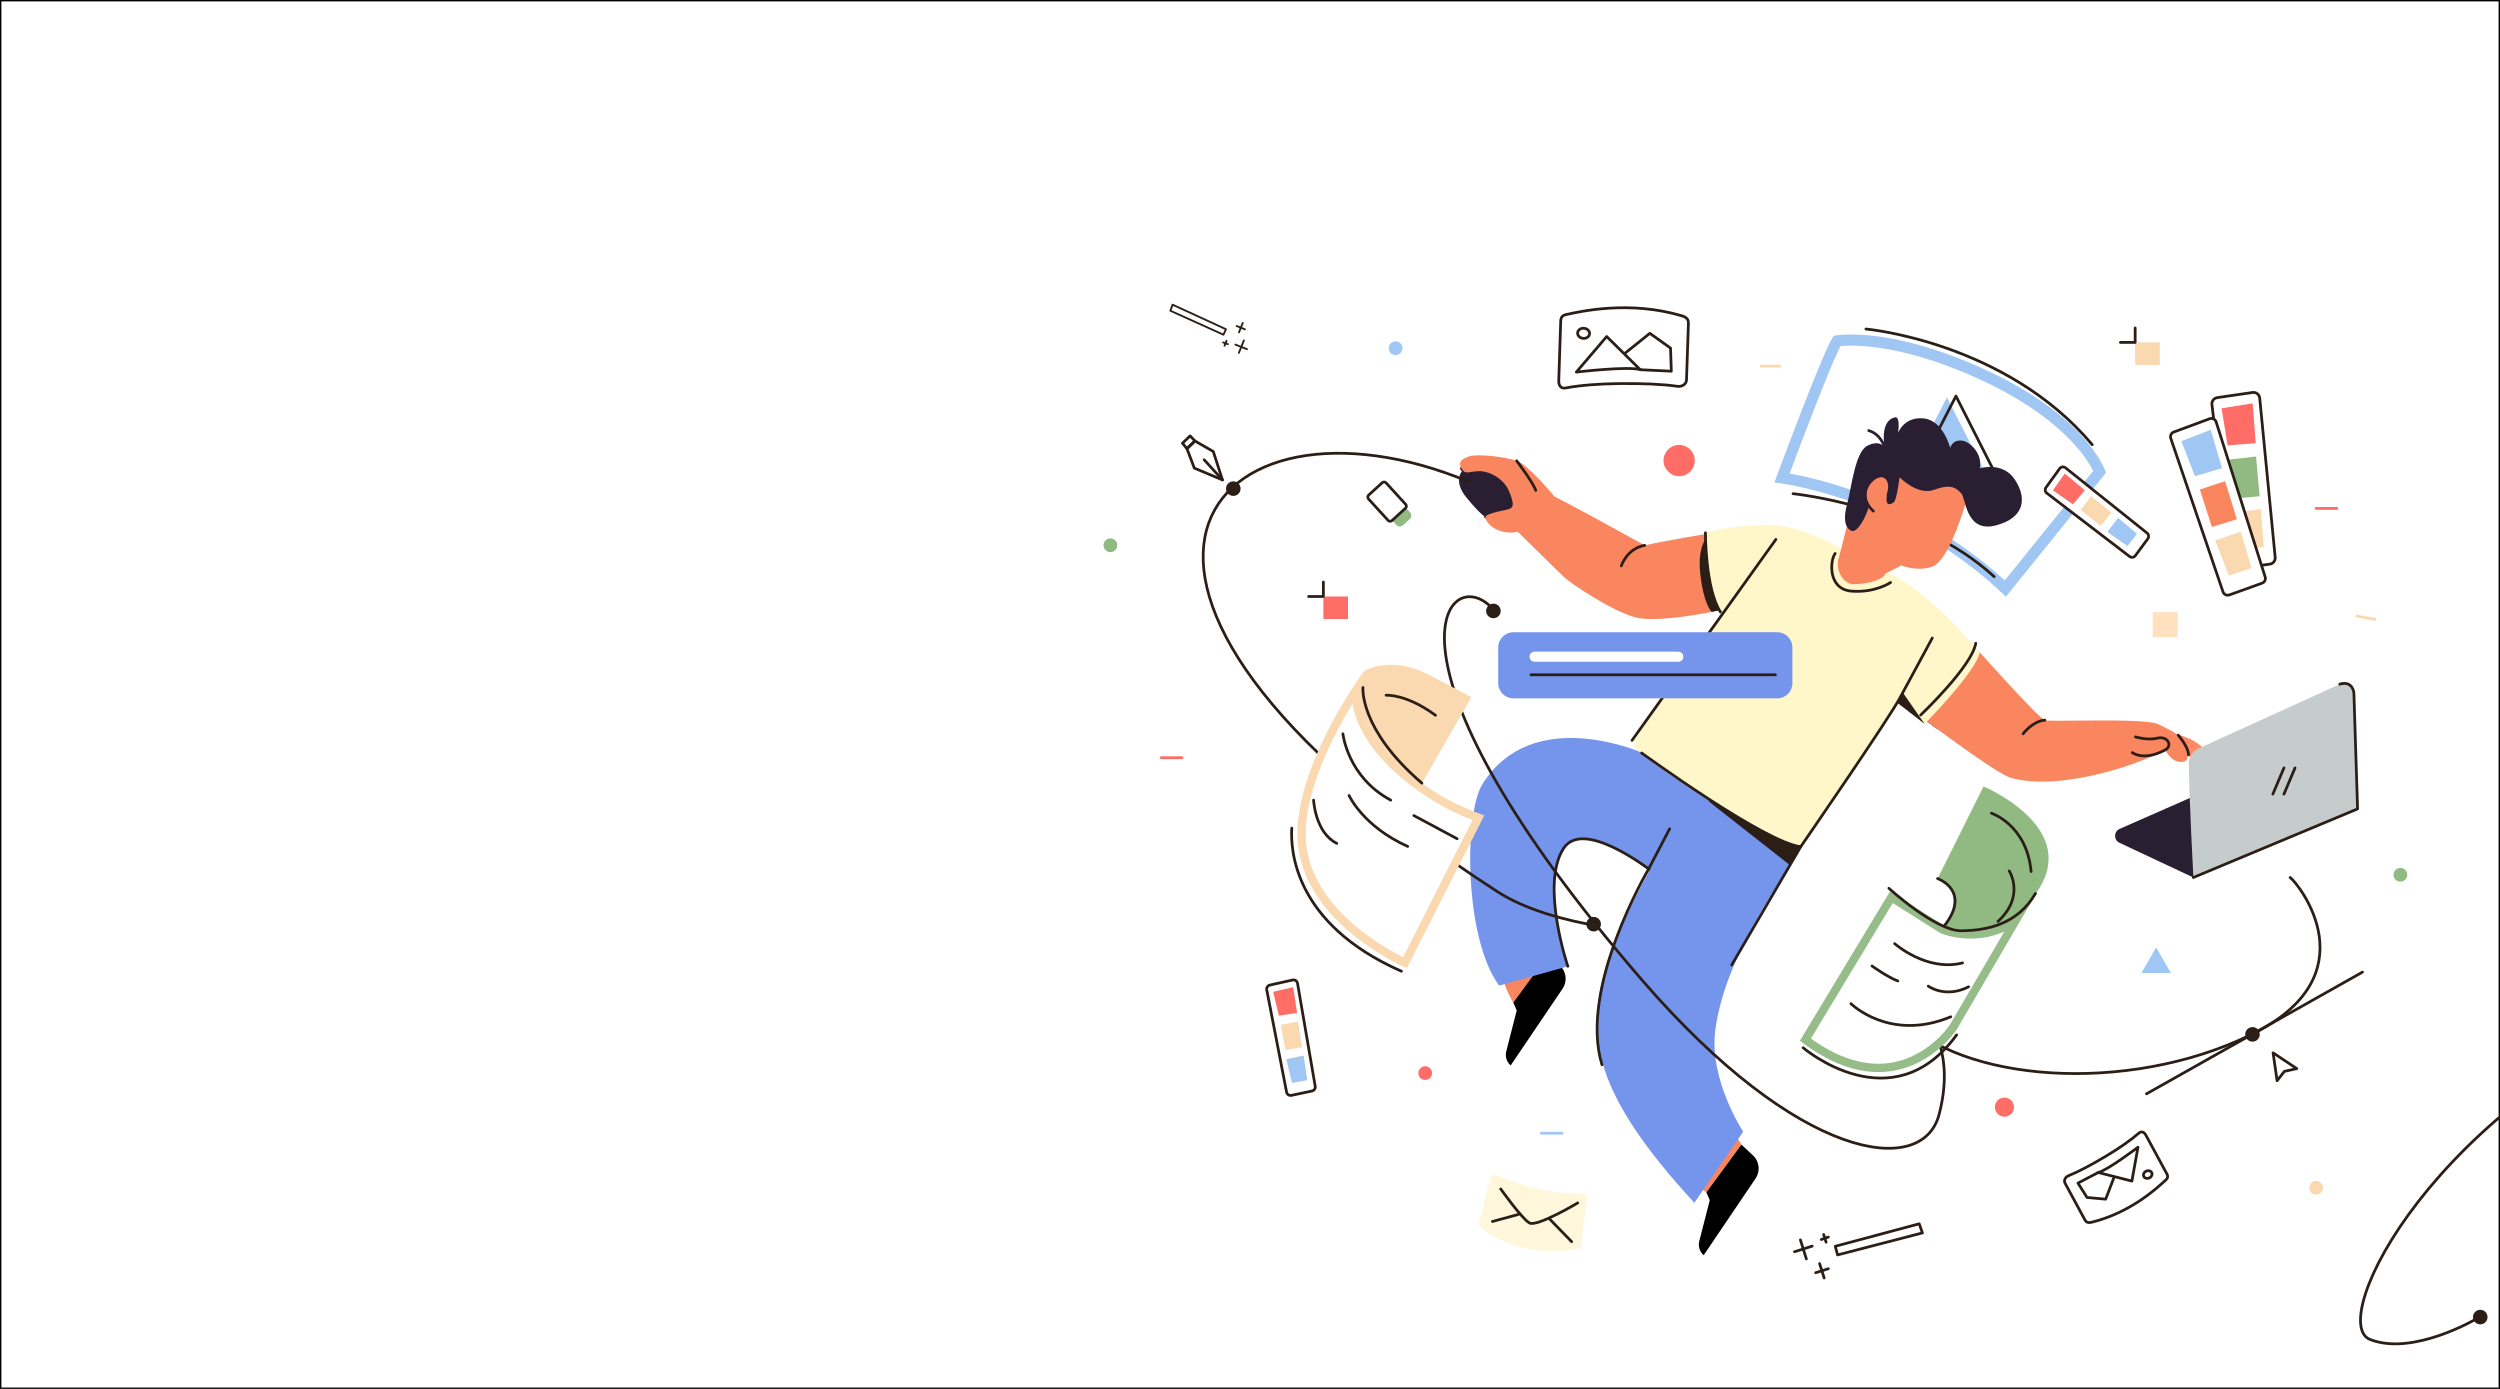 <?xml version="1.0" encoding="utf-8"?>
<!-- Generator: Adobe Illustrator 16.0.0, SVG Export Plug-In . SVG Version: 6.00 Build 0)  -->
<!DOCTYPE svg PUBLIC "-//W3C//DTD SVG 1.1//EN" "http://www.w3.org/Graphics/SVG/1.1/DTD/svg11.dtd">
<svg version="1.1" id="Layer_1" xmlns="http://www.w3.org/2000/svg" xmlns:xlink="http://www.w3.org/1999/xlink" x="0px" y="0px"
	 width="900px" height="500px" viewBox="0 0 900 500" enable-background="new 0 0 900 500" xml:space="preserve">
<rect x="0" y="0" width="900" height="500" fill="#808080" stroke="none"/>
<g>
	<defs>
		<rect id="SVGID_1_" width="900" height="500"/>
	</defs>
	<clipPath id="SVGID_2_">
		<use xlink:href="#SVGID_1_"  overflow="visible"/>
	</clipPath>
	<rect clip-path="url(#SVGID_2_)" fill="#FFFFFF" width="900" height="500"/>
	<g clip-path="url(#SVGID_2_)">
		<defs>
			<rect id="SVGID_3_" width="900" height="500"/>
		</defs>
		<clipPath id="SVGID_4_">
			<use xlink:href="#SVGID_3_"  overflow="visible"/>
		</clipPath>
		<rect clip-path="url(#SVGID_4_)" fill="none" stroke="#000000" stroke-miterlimit="10" width="900" height="500"/>
	</g>
	<g clip-path="url(#SVGID_2_)">
		<defs>
			<rect id="SVGID_5_" width="900" height="500"/>
		</defs>
		<clipPath id="SVGID_6_">
			<use xlink:href="#SVGID_5_"  overflow="visible"/>
		</clipPath>
		<path clip-path="url(#SVGID_6_)" fill="#FFFFFF" d="M721.93,211.856c-32.4-30.371-70.355-38.205-80.39-39.806
			c6.756-18.227,17.199-45.329,19.8-49.343c0.837-0.113,2.546-0.289,5.07-0.289c7.372,0,23.146,1.533,45.967,11.803
			c32.954,14.829,41.776,31.513,43.509,35.593L721.93,211.856z"/>
		<path clip-path="url(#SVGID_6_)" fill="#A0C6F4" d="M666.411,124.418c7.211,0,22.665,1.511,45.146,11.626
			c29.814,13.417,39.448,28.415,41.986,33.489l-31.826,39.404c-19.153-17.438-39.797-27.07-54.075-32.14
			c-10.125-3.596-18.413-5.438-23.381-6.331c7.466-20.066,15.591-40.722,18.319-45.886
			C663.466,124.498,664.748,124.418,666.411,124.418 M666.411,120.418c-4.01,0-6.07,0.423-6.07,0.423
			c-2.343,0.781-21.537,52.843-21.537,52.843s45.563,4.648,83.318,41.116l36.039-44.62c0,0-6.014-20.256-44.964-37.783
			C690.373,122.126,674.464,120.418,666.411,120.418"/>
		
			<path clip-path="url(#SVGID_6_)" fill="none" stroke="#2A1E17" stroke-linecap="round" stroke-linejoin="round" stroke-miterlimit="10" d="
			M645.492,177.728c0,0,44.803,4.525,72.408,29.868"/>
		<polygon clip-path="url(#SVGID_6_)" fill="#A0C6F4" points="684.18,175.543 700.894,143.044 718.072,176.936 		"/>
		
			<polygon clip-path="url(#SVGID_6_)" fill="none" stroke="#2A1E17" stroke-linecap="round" stroke-linejoin="round" stroke-miterlimit="10" points="
			687.43,175.079 704.144,142.58 721.322,176.472 		"/>
		
			<path clip-path="url(#SVGID_6_)" fill="none" stroke="#2A1E17" stroke-linecap="round" stroke-linejoin="round" stroke-miterlimit="10" d="
			M671.74,118.444c0,0,50.232,4.526,81.459,41.635"/>
		<path clip-path="url(#SVGID_6_)" fill="#2A1E17" d="M697.406,262.463c-2.758-2.028-4.568-3.389-4.568-3.389
			c0.765-1.02,12.854-13.898,19.852-24.276C712.689,234.798,698.535,263.292,697.406,262.463"/>
		
			<path clip-path="url(#SVGID_6_)" fill="none" stroke="#2A1E17" stroke-linecap="round" stroke-linejoin="round" stroke-miterlimit="10" d="
			M526.12,168.592c1.347,2.244,1.945,1.346,5.834,1.047c3.89-0.299,9.424,2.543,11.368,7.33c1.943,4.787,1.347,5.535,0.3,6.133
			c-1.048,0.598-8.526,1.495-8.826,2.991"/>
		<polygon clip-path="url(#SVGID_6_)" fill="#F9865F" points="626.892,412.054 623.407,406.163 611.044,426.77 614.289,429.266 		
			"/>
		<path clip-path="url(#SVGID_6_)" fill="#F9865F" d="M544.798,360.953c0,0-6.406-10.416-3.658-15.52l20.438,2.187L544.798,360.953z
			"/>
		<path clip-path="url(#SVGID_6_)" d="M544.798,360.953l1.225,2.813l-3.775,14.725c-0.476,1.854,0.14,3.816,1.589,5.067
			l18.691-27.63c1.775-2.624,1.373-6.151-0.95-8.308l-4.175-3.88L544.798,360.953z"/>
		<path clip-path="url(#SVGID_6_)" fill="#2A1E33" d="M534.796,186.093c5.854-0.139,13.271-0.51,11.787-4.96
			s-7.046-15.576-19.655-12.238c0,0-4.45,3.708,1.112,10.384C533.604,185.954,534.796,186.093,534.796,186.093"/>
		<path clip-path="url(#SVGID_6_)" fill="#7595EC" d="M564.421,347.866c0,0-9.991-29.498-1.537-42.45
			c6.978-10.689,29.773,6.697,32.896,9.04l16.311-29.457c0,0-3.765-5.279-13.01-10.447c-9.244-5.169-47.433-20.647-65.38,7.668
			c-6.633,10.465-6.734,55.372,5.986,72.583L564.421,347.866z"/>
		
			<path clip-path="url(#SVGID_6_)" fill="none" stroke="#2A1E17" stroke-linecap="round" stroke-linejoin="round" stroke-miterlimit="10" d="
			M564.421,347.866c0,0-9.991-29.498-1.537-42.45c6.978-10.689,29.773,6.697,32.896,9.04"/>
		<path clip-path="url(#SVGID_6_)" fill="#7595EC" d="M612.091,284.999c-7.418,7.809-29.411,45.849-34.356,64.029
			c-6.615,24.318-4.128,44.488,32.231,83.98l17.575-25.599c0,0-12.357-18.766-10.05-36.453c3.337-25.59,21.548-50.401,30.762-66.139
			L612.091,284.999z"/>
		<polygon clip-path="url(#SVGID_6_)" fill="#2A1E17" points="614.883,288.305 644.119,311.25 652.855,297.967 		"/>
		<path clip-path="url(#SVGID_6_)" fill="#FF8A66" d="M782.802,264.18c4.56,0.979,8.033,2.714,10.421,5.211
			c2.388,2.496,1.303,3.799,0.435,4.559c-0.869,0.76-4.233-0.108-7.164-2.714C783.562,268.631,782.802,264.18,782.802,264.18"/>
		<path clip-path="url(#SVGID_6_)" fill="#F9865F" d="M692.838,259.074c0.765-1.02,12.854-13.898,19.852-24.276
			c0,0,21.154,23.703,23.448,24.467c0.854,0.284,6.039,0.217,12.479,0.15c10.885-0.113,25.353-0.222,28.555,1.379
			c5.098,2.549,8.156,3.823,9.431,7.392s1.776,5.898-1.274,6.116c-3.568,0.256-5.862-4.332-5.862-4.332s-2.915,1.761-10.449,4.588
			c0,0-27.108,10.523-45.228,5.434C718.841,278.603,692.838,259.074,692.838,259.074"/>
		<path clip-path="url(#SVGID_6_)" fill="#F9865F" d="M528.514,164.404c-2.326,0.886-3.739,1.944-2.395,4.188
			c1.348,2.244,1.946,1.346,5.834,1.047c3.891-0.299,9.425,2.543,11.369,7.33s1.347,5.535,0.3,6.133
			c-1.048,0.598-8.526,1.495-8.826,2.991c-0.299,1.496,3.03,5.912,9.912,5.612l1.646-0.299c0,0,14.47,14.133,16.564,16.227
			c2.094,2.095,17.484,12.521,25.962,14.641c6.444,1.61,19.499-0.467,27.345-1.998c3.811-0.743,6.391-1.357,6.391-1.357
			s-5.887-10.605-7.084-26.91c0,0-14.084,2.263-23.443,4.316c0,0-21.841-12.176-32.461-17.561c0,0-9.274-11.368-13.612-12.864
			S531.655,163.207,528.514,164.404"/>
		<path clip-path="url(#SVGID_6_)" fill="#2A1E17" d="M616.225,220.276c3.81-0.743,6.391-1.357,6.391-1.357
			s-7.121-8.977-8.317-25.282c0,0-3.22,3.47-2.22,12.704C613.338,217.947,616.225,220.276,616.225,220.276"/>
		<path clip-path="url(#SVGID_6_)" fill="#FFF7C9" d="M613.953,191.812c0,0,0.197,19.925,5.535,28.236l1.914-0.766
			c0,0-25.155,29.429-33.291,48.658c-1.331,3.146,52.229,37.358,60.142,36.879c0,0,26.095-39.828,35.021-51.635l9.592,7.434
			c0,0,18.813-19.053,19.824-25.819c0,0-18.172-22.113-33.039-28.587c-14.866-6.474-28.151-17.566-44.121-17.265
			C621.705,189.208,613.953,191.812,613.953,191.812"/>
		<polygon clip-path="url(#SVGID_6_)" fill="#2A1E17" points="692.865,260.617 683.273,253.184 684.802,249.02 		"/>
		<path clip-path="url(#SVGID_6_)" fill="#F9865F" d="M707.456,181.833c-1.68,5.223-6.529,20.334-11.938,22.2
			c-5.411,1.865-11.044-0.477-11.044-0.477l-5.763,2.949c-0.643,1.929-5.191,3.59-11.064,3.816c-4.349,0.167-6.996-5.417-5.709-9.46
			c0.591-1.856,2.798-11.007,2.798-11.007s4.664-17.162,8.955-20.707c4.29-3.544,8.322-7.054,19.774-2.425
			C711,173.812,707.456,181.833,707.456,181.833"/>
		<path clip-path="url(#SVGID_6_)" fill="#2A1E33" d="M672.691,182.576c-0.77,3.208-4.105,9.623-6.286,8.468
			c-2.182-1.155-2.951-4.106-1.412-9.751c1.54-5.645,2.823-18.475,7.186-20.785c4.362-2.309,6.286,0.385,6.286,0.385
			s-1.924-9.366,3.721-10.649c0,0,1.925-0.898,1.155,5.517c0,0,2.181-5.902,9.237-5.132s9.494,10.649,9.494,10.649
			s0.514-2.694,3.721-2.694c3.208,0,8.083,4.747,6.929,10.007c0,0,8.208-2.569,12.573,3.978c4.362,6.543,3.849,13.728-6.672,16.55
			c-11,2.952-10.905-9.879-12.573-11.547c-1.669-1.667-3.464-3.592-9.623-1.283c-6.158,2.309-12.573-4.49-12.573-4.49
			s-1.026,8.211-2.053,8.981s-3.079,1.796-2.566-2.053c0.514-3.849,1.155-3.464,0.77-4.49c-0.384-1.027-2.12-4.265-5.772-1.412
			C670.126,176.033,672.691,182.576,672.691,182.576"/>
		
			<path clip-path="url(#SVGID_6_)" fill="none" stroke="#2A1E33" stroke-linecap="round" stroke-linejoin="round" stroke-miterlimit="10" d="
			M674.438,184.013c-2.447-2.056-4.146-5.678-1.991-9.3s5.678-4.112,6.755-2.741c1.077,1.37,1.493,3.681,0.481,6.421"/>
		<path clip-path="url(#SVGID_6_)" d="M614.289,429.266l1.225,2.813l-3.775,14.726c-0.476,1.854,0.14,3.815,1.588,5.066
			l18.691-27.629c1.775-2.625,1.373-6.152-0.949-8.309l-4.176-3.879L614.289,429.266z"/>
		
			<path clip-path="url(#SVGID_6_)" fill="none" stroke="#2A1E33" stroke-linecap="round" stroke-linejoin="round" stroke-miterlimit="10" d="
			M678.465,160.894c0,0-1.431-4.656-5.721-5.881"/>
		
			<line clip-path="url(#SVGID_6_)" fill="none" stroke="#2A1E17" stroke-linecap="round" stroke-linejoin="round" stroke-miterlimit="10" x1="587.525" y1="266.534" x2="639.307" y2="194.201"/>
		
			<path clip-path="url(#SVGID_6_)" fill="none" stroke="#2A1E17" stroke-linecap="round" stroke-linejoin="round" stroke-miterlimit="10" d="
			M660.65,199.261c-1.865,2.426-2.716,12.864,5.868,13.542c8.583,0.677,14.069-3.093,14.069-3.093"/>
		
			<path clip-path="url(#SVGID_6_)" fill="none" stroke="#2A1E17" stroke-linecap="round" stroke-linejoin="round" stroke-miterlimit="10" d="
			M546.015,165.899c0,0,5.919,7.834,6.85,10.625"/>
		
			<path clip-path="url(#SVGID_6_)" fill="none" stroke="#2A1E17" stroke-linecap="round" stroke-linejoin="round" stroke-miterlimit="10" d="
			M767.636,270.928c0,0,3.955,3.256,11.83-0.957c2.856-1.528,0.822-5.143-2.792-4.239c-3.615,0.903-7.908-0.452-7.908-0.452"/>
		
			<path clip-path="url(#SVGID_6_)" fill="none" stroke="#2A1E17" stroke-linecap="round" stroke-linejoin="round" stroke-miterlimit="10" d="
			M784.158,264.632c0,0,3.794,4.426,3.689,7.056"/>
		
			<path clip-path="url(#SVGID_6_)" fill="none" stroke="#2A1E17" stroke-linecap="round" stroke-linejoin="round" stroke-miterlimit="10" d="
			M728.322,264.149c0,0,3.431-4.57,7.815-4.884"/>
		
			<path clip-path="url(#SVGID_6_)" fill="none" stroke="#2A1E17" stroke-linecap="round" stroke-linejoin="round" stroke-miterlimit="10" d="
			M583.668,203.71c0,0,2.003-6.238,8.42-7.385"/>
		
			<path clip-path="url(#SVGID_6_)" fill="none" stroke="#2A1E17" stroke-linecap="round" stroke-linejoin="round" stroke-miterlimit="10" d="
			M601.057,298.385l-7.655,14.646c0,0-25.241,42.714-16.676,70.31"/>
		
			<path clip-path="url(#SVGID_6_)" fill="none" stroke="#2A1E17" stroke-linecap="round" stroke-linejoin="round" stroke-miterlimit="10" d="
			M623.418,347.391l24.835-42.572c0,0,32.55-47.21,35.881-53.871l11.486-21.25"/>
		
			<path clip-path="url(#SVGID_6_)" fill="none" stroke="#2A1E17" stroke-linecap="round" stroke-linejoin="round" stroke-miterlimit="10" d="
			M590.992,271.068c0,0,44.164,32.199,57.261,33.75"/>
		
			<path clip-path="url(#SVGID_6_)" fill="none" stroke="#2A1E17" stroke-linecap="round" stroke-linejoin="round" stroke-miterlimit="10" d="
			M613.953,191.812c0,0-0.04,20.207,5.407,28.492"/>
		
			<path clip-path="url(#SVGID_6_)" fill="none" stroke="#2A1E17" stroke-linecap="round" stroke-linejoin="round" stroke-miterlimit="10" d="
			M711.271,231.596c-1.387,8.329-19.825,25.819-19.825,25.819"/>
		<path clip-path="url(#SVGID_6_)" fill="#2A1E17" d="M576.334,332.7c0,1.448-1.174,2.622-2.622,2.622
			c-1.449,0-2.623-1.174-2.623-2.622s1.174-2.623,2.623-2.623C575.16,330.077,576.334,331.252,576.334,332.7"/>
		
			<polygon clip-path="url(#SVGID_6_)" fill="none" stroke="#2A1E17" stroke-linecap="round" stroke-linejoin="round" stroke-miterlimit="10" points="
			819.753,389.052 818.304,379.021 826.859,384.709 822.382,385.686 		"/>
		
			<path clip-path="url(#SVGID_6_)" fill="none" stroke="#2A1E17" stroke-linecap="round" stroke-linejoin="round" stroke-miterlimit="10" d="
			M536.012,217.817c-16.212-14.305-43.003,21.366,55.03,134.904c56.551,65.496,100.983,71.369,107.003,48.583
			c10.798-40.88-28.2-51.214-13.689-35.202c21.1,23.283,81.118,28.201,125.842,6.475c44.13-21.438,17.004-54.73,14.265-56.673"/>
		<path clip-path="url(#SVGID_6_)" fill="#2A1E17" d="M813.526,372.372c0,1.448-1.174,2.623-2.622,2.623
			c-1.449,0-2.623-1.175-2.623-2.623s1.174-2.622,2.623-2.622C812.353,369.75,813.526,370.924,813.526,372.372"/>
		
			<line clip-path="url(#SVGID_6_)" fill="none" stroke="#2A1E17" stroke-linecap="round" stroke-linejoin="round" stroke-miterlimit="10" x1="772.744" y1="393.776" x2="850.477" y2="349.964"/>
		<path clip-path="url(#SVGID_6_)" fill="#2A1E17" d="M540.252,219.937c0,1.448-1.175,2.623-2.623,2.623s-2.622-1.175-2.622-2.623
			c0-1.448,1.174-2.623,2.622-2.623S540.252,218.489,540.252,219.937"/>
		<path clip-path="url(#SVGID_6_)" fill="#FF6D66" d="M610.122,165.795c0,3.107-2.519,5.626-5.626,5.626s-5.626-2.519-5.626-5.626
			s2.519-5.626,5.626-5.626S610.122,162.688,610.122,165.795"/>
		<path clip-path="url(#SVGID_6_)" fill="#A0C6F4" d="M502.405,122.884c-1.366,0-2.474,1.107-2.474,2.473
			c0,1.366,1.107,2.473,2.474,2.473s2.474-1.107,2.474-2.473C504.879,123.991,503.771,122.884,502.405,122.884"/>
		<path clip-path="url(#SVGID_6_)" fill="#FAD8B0" d="M836.276,427.59c0,1.366-1.107,2.474-2.474,2.474
			c-1.365,0-2.473-1.107-2.473-2.474s1.107-2.474,2.473-2.474C835.169,425.116,836.276,426.224,836.276,427.59"/>
		<path clip-path="url(#SVGID_6_)" fill="#2A1E33" d="M789.612,315.893l-26.587-12.478c-2.146-1.007-2.108-4.07,0.061-5.025
			l49.465-21.765c0.7-0.308,1.497-0.312,2.2-0.01l33.976,14.584L789.612,315.893z"/>
		<path clip-path="url(#SVGID_6_)" fill="#C6CBCB" d="M787.966,274.886c0.067,11.002,1.646,41.007,1.646,41.007l59.115-24.694
			l-1.325-41.751c-0.082-2.563-2.745-4.217-5.077-3.154l-50.898,23.195C789.31,270.451,787.951,272.561,787.966,274.886"/>
		
			<path clip-path="url(#SVGID_6_)" fill="none" stroke="#2A1E17" stroke-linecap="round" stroke-linejoin="round" stroke-miterlimit="10" d="
			M789.612,315.893l59.114-24.693l-1.325-41.752c0,0-0.394-4.559-5.077-3.154"/>
		
			<line clip-path="url(#SVGID_6_)" fill="none" stroke="#2A1E17" stroke-linecap="round" stroke-linejoin="round" stroke-miterlimit="10" x1="818.225" y1="285.883" x2="822.216" y2="276.449"/>
		
			<line clip-path="url(#SVGID_6_)" fill="none" stroke="#2A1E17" stroke-linecap="round" stroke-linejoin="round" stroke-miterlimit="10" x1="822.216" y1="285.883" x2="826.207" y2="276.449"/>
		<path clip-path="url(#SVGID_6_)" fill="#FF6D66" d="M515.541,386.313c0,1.366-1.107,2.474-2.474,2.474s-2.473-1.107-2.473-2.474
			c0-1.365,1.106-2.473,2.473-2.473S515.541,384.948,515.541,386.313"/>
		<path clip-path="url(#SVGID_6_)" fill="#FF6D66" d="M725.035,398.567c0,1.897-1.539,3.436-3.437,3.436
			c-1.898,0-3.437-1.538-3.437-3.436c0-1.898,1.538-3.437,3.437-3.437C723.496,395.131,725.035,396.669,725.035,398.567"/>
		<path clip-path="url(#SVGID_6_)" fill="#FFF7DC" d="M538.699,422.984c4.024,1.93,15.732,6.799,31.229,6.696
			c0.849-0.006,1.505,0.745,1.398,1.586l-2.158,17.126c-0.076,0.61-0.536,1.098-1.141,1.211c-4.377,0.821-22.021,3.243-35.218-7.949
			c-0.412-0.349-0.578-0.911-0.438-1.433l4.361-16.327C536.96,423.042,537.903,422.604,538.699,422.984"/>
		
			<path clip-path="url(#SVGID_6_)" fill="none" stroke="#2A1E17" stroke-linecap="round" stroke-linejoin="round" stroke-miterlimit="10" d="
			M540.25,428.019c0,0,7.624,10.712,10.343,12.246c2.718,1.535,17.396-7.214,17.396-7.214"/>
		
			<line clip-path="url(#SVGID_6_)" fill="none" stroke="#2A1E17" stroke-linecap="round" stroke-linejoin="round" stroke-miterlimit="10" x1="557.78" y1="438.771" x2="565.79" y2="447.005"/>
		
			<line clip-path="url(#SVGID_6_)" fill="none" stroke="#2A1E17" stroke-linecap="round" stroke-linejoin="round" stroke-miterlimit="10" x1="546.653" y1="437.185" x2="537.285" y2="439.731"/>
		<rect x="774.996" y="220.387" clip-path="url(#SVGID_6_)" fill="#FFE1C0" width="8.948" height="8.948"/>
		<polygon clip-path="url(#SVGID_6_)" fill="#A0C6F4" points="776.209,341.086 778.868,345.692 781.528,350.299 776.209,350.299 
			770.89,350.299 773.55,345.692 		"/>
		
			<path clip-path="url(#SVGID_6_)" fill="none" stroke="#2A1E17" stroke-linecap="round" stroke-linejoin="round" stroke-miterlimit="10" d="
			M561.152,137.008l0.693-20.913c-0.073-1.952,0.722-2.574,1.925-2.84c5.682-1.257,22.95-5.107,41.733,0.445
			c2.427,0.718,2.35,2.003,2.311,3.159l-0.672,19.938c-0.049,1.464-1.578,2.524-3.286,2.274c-5.483-0.803-12.942-1.051-20.518-0.987
			c-7.825,0.066-14.799,0.648-19.68,1.588C561.797,140.03,561.099,138.642,561.152,137.008z"/>
		
			<path clip-path="url(#SVGID_6_)" fill="none" stroke="#2A1E17" stroke-linecap="round" stroke-linejoin="round" stroke-miterlimit="10" d="
			M567.474,133.95l10.932-12.797l12.102,11.943C586.335,131.737,567.474,133.95,567.474,133.95z"/>
		
			<polyline clip-path="url(#SVGID_6_)" fill="none" stroke="#2A1E17" stroke-linecap="round" stroke-linejoin="round" stroke-miterlimit="10" points="
			585.106,127.077 593.944,120.004 601.392,125.319 601.671,133.63 590.506,133.096 		"/>
		
			<path clip-path="url(#SVGID_6_)" fill="none" stroke="#2A1E17" stroke-linecap="round" stroke-linejoin="round" stroke-miterlimit="10" d="
			M572.231,119.876c0.115,1.008-0.748,1.878-1.93,1.943c-1.182,0.065-2.233-0.7-2.349-1.708c-0.116-1.008,0.749-1.878,1.93-1.943
			C571.064,118.104,572.116,118.869,572.231,119.876z"/>
		
			<path clip-path="url(#SVGID_6_)" fill="none" stroke="#2A1E17" stroke-linecap="round" stroke-linejoin="round" stroke-miterlimit="10" d="
			M772.548,408.708l7.333,13.542c0.772,1.213,0.499,1.903-0.166,2.52c-3.143,2.91-12.681,11.775-26.676,15.23
			c-1.808,0.446-2.236-0.398-2.642-1.147l-6.985-12.914c-0.512-0.948,0.064-2.19,1.242-2.666c3.781-1.529,8.611-4.144,13.399-7
			c4.946-2.951,9.16-5.914,11.911-8.324C771.015,407.027,771.975,407.649,772.548,408.708z"/>
		
			<path clip-path="url(#SVGID_6_)" fill="none" stroke="#2A1E17" stroke-linecap="round" stroke-linejoin="round" stroke-miterlimit="10" d="
			M769.669,412.999l-2.188,12.193l-12.126-3.089C758.511,421.417,769.669,412.999,769.669,412.999z"/>
		
			<polyline clip-path="url(#SVGID_6_)" fill="none" stroke="#2A1E17" stroke-linecap="round" stroke-linejoin="round" stroke-miterlimit="10" points="
			761.023,423.921 758.038,431.699 751.332,431.091 748.064,425.916 755.355,422.104 		"/>
		
			<path clip-path="url(#SVGID_6_)" fill="none" stroke="#2A1E17" stroke-linecap="round" stroke-linejoin="round" stroke-miterlimit="10" d="
			M771.878,423.708c-0.447-0.597-0.223-1.471,0.504-1.951c0.726-0.48,1.679-0.386,2.127,0.212c0.448,0.597,0.223,1.471-0.504,1.951
			S772.326,424.306,771.878,423.708z"/>
		<path clip-path="url(#SVGID_6_)" fill="#FFFFFF" d="M736.848,177.528l29.795,22.805c0.653,0.5,1.59,0.367,2.079-0.295l4.498-6.097
			c0.469-0.637,0.353-1.53-0.265-2.023l-29.375-23.504c-0.656-0.526-1.618-0.395-2.111,0.286l-4.919,6.797
			C736.082,176.144,736.214,177.044,736.848,177.528"/>
		
			<path clip-path="url(#SVGID_6_)" fill="none" stroke="#2A1E17" stroke-linecap="round" stroke-linejoin="round" stroke-miterlimit="10" d="
			M736.848,177.528l29.795,22.805c0.653,0.5,1.59,0.367,2.079-0.295l4.498-6.097c0.469-0.637,0.353-1.53-0.265-2.023l-29.375-23.504
			c-0.656-0.526-1.618-0.395-2.111,0.286l-4.919,6.797C736.082,176.144,736.214,177.044,736.848,177.528z"/>
		<polygon clip-path="url(#SVGID_6_)" fill="#FF6D66" points="739.053,176.511 746.278,181.581 750.542,176.492 743.314,170.465 		
			"/>
		<polygon clip-path="url(#SVGID_6_)" fill="#FAD8B0" points="748.999,183.558 756.233,189.298 760.111,184.527 752.829,178.617 		
			"/>
		<polygon clip-path="url(#SVGID_6_)" fill="#A0C6F4" points="758.668,191.503 765.894,196.573 769.335,192.151 762.49,186.423 		
			"/>
		<path clip-path="url(#SVGID_6_)" fill="#FFFFFF" d="M796.298,145.646l6.789,57.056c0.147,1.252,1.295,2.138,2.544,1.967
			l11.496-1.574c1.199-0.164,2.055-1.246,1.938-2.451l-5.572-57.341c-0.125-1.282-1.296-2.199-2.569-2.012l-12.713,1.859
			C797.001,143.327,796.153,144.434,796.298,145.646"/>
		
			<path clip-path="url(#SVGID_6_)" fill="none" stroke="#2A1E17" stroke-linecap="round" stroke-linejoin="round" stroke-miterlimit="10" d="
			M796.298,145.646l6.789,57.056c0.147,1.252,1.295,2.138,2.544,1.967l11.496-1.574c1.199-0.164,2.055-1.246,1.938-2.451
			l-5.572-57.341c-0.125-1.282-1.296-2.199-2.569-2.012l-12.713,1.859C797.001,143.327,796.153,144.434,796.298,145.646z"/>
		<polygon clip-path="url(#SVGID_6_)" fill="#FF6D66" points="799.771,146.98 801.922,160.325 812.06,159.571 810.959,145.201 		"/>
		<polygon clip-path="url(#SVGID_6_)" fill="#91BA83" points="802.656,165.422 804.083,179.493 813.461,178.654 812.169,164.35 		
			"/>
		<polygon clip-path="url(#SVGID_6_)" fill="#FAD8B0" points="804.261,184.52 806.413,197.865 814.942,196.92 813.919,183.291 		"/>
		<path clip-path="url(#SVGID_6_)" fill="#FFFFFF" d="M781.477,157.794l18.802,55.266c0.322,0.949,1.361,1.449,2.304,1.109
			l11.776-4.239c0.906-0.326,1.393-1.31,1.103-2.228l-17.655-55.812c-0.308-0.977-1.372-1.496-2.332-1.141l-12.923,4.786
			C781.64,155.873,781.164,156.875,781.477,157.794"/>
		
			<path clip-path="url(#SVGID_6_)" fill="none" stroke="#2A1E17" stroke-linecap="round" stroke-linejoin="round" stroke-miterlimit="10" d="
			M781.477,157.794l18.802,55.266c0.322,0.949,1.361,1.449,2.304,1.109l11.776-4.239c0.906-0.326,1.393-1.31,1.103-2.228
			l-17.655-55.812c-0.308-0.977-1.372-1.496-2.332-1.141l-12.923,4.786C781.64,155.873,781.164,156.875,781.477,157.794z"/>
		<polygon clip-path="url(#SVGID_6_)" fill="#A0C6F4" points="785.295,158.801 790.175,171.407 799.935,168.562 795.867,154.735 		
			"/>
		<polygon clip-path="url(#SVGID_6_)" fill="#F9865F" points="791.953,176.24 796.274,189.707 805.273,186.936 801.035,173.213 		
			"/>
		<polygon clip-path="url(#SVGID_6_)" fill="#FAD8B0" points="797.494,194.587 802.374,207.193 810.52,204.494 806.686,191.377 		
			"/>
		<path clip-path="url(#SVGID_6_)" fill="#7595EC" d="M639.778,251.41h-94.944c-3.028,0-5.483-2.455-5.483-5.483v-12.842
			c0-3.029,2.455-5.484,5.483-5.484h94.944c3.028,0,5.483,2.455,5.483,5.484v12.842C645.262,248.955,642.807,251.41,639.778,251.41"
			/>
		<path clip-path="url(#SVGID_6_)" fill="#FFFFFF" d="M604.206,238.234h-51.76c-1.001,0-1.812-0.811-1.812-1.812
			c0-1,0.811-1.811,1.812-1.811h51.76c1.001,0,1.812,0.811,1.812,1.811C606.018,237.423,605.207,238.234,604.206,238.234"/>
		
			<line clip-path="url(#SVGID_6_)" fill="none" stroke="#2A1E17" stroke-linecap="round" stroke-linejoin="round" stroke-miterlimit="10" x1="551.152" y1="242.928" x2="639.144" y2="242.928"/>
		<path clip-path="url(#SVGID_6_)" fill="#91BA83" d="M507.633,184.455l-1.499-1.641l-4.96,4.53l1.499,1.641
			c0.632,0.692,1.705,0.741,2.396,0.109l2.455-2.242C508.216,186.22,508.265,185.146,507.633,184.455"/>
		
			<path clip-path="url(#SVGID_6_)" fill="none" stroke="#2A1E17" stroke-linecap="round" stroke-linejoin="round" stroke-miterlimit="10" d="
			M498.984,173.837l7.061,7.73c0.365,0.4,0.337,1.02-0.063,1.385l-4.879,4.456c-0.4,0.366-1.02,0.337-1.385-0.062l-7.061-7.731
			c-0.365-0.399-0.337-1.019,0.063-1.384l4.879-4.456C497.999,173.41,498.619,173.438,498.984,173.837z"/>
		<rect x="476.409" y="214.742" clip-path="url(#SVGID_6_)" fill="#FF6D66" width="8.871" height="8.1"/>
		
			<polyline clip-path="url(#SVGID_6_)" fill="none" stroke="#2A1E17" stroke-linecap="round" stroke-linejoin="round" stroke-miterlimit="10" points="
			476.409,209.53 476.409,214.742 471.103,214.742 		"/>
		<rect x="768.658" y="123.273" clip-path="url(#SVGID_6_)" fill="#FAD8B0" width="8.872" height="8.1"/>
		
			<polyline clip-path="url(#SVGID_6_)" fill="none" stroke="#2A1E17" stroke-linecap="round" stroke-linejoin="round" stroke-miterlimit="10" points="
			768.658,118.06 768.658,123.272 763.353,123.272 		"/>
	</g>
	<g clip-path="url(#SVGID_2_)">
		<defs>
			<rect id="SVGID_7_" width="900" height="500"/>
		</defs>
		<clipPath id="SVGID_8_">
			<use xlink:href="#SVGID_7_"  overflow="visible"/>
		</clipPath>
	</g>
	<g clip-path="url(#SVGID_2_)">
		<defs>
			<rect id="SVGID_9_" width="900" height="500"/>
		</defs>
		<clipPath id="SVGID_10_">
			<use xlink:href="#SVGID_9_"  overflow="visible"/>
		</clipPath>
		
			<path clip-path="url(#SVGID_10_)" fill="none" stroke="#2A1E17" stroke-linecap="round" stroke-linejoin="round" stroke-miterlimit="10" d="
			M528.57,173.339c-91.963-38.122-162.761,35.298,10.594,147.725c13.65,8.853,34.584,11.959,34.584,11.959"/>
		<path clip-path="url(#SVGID_10_)" fill="#2A1E17" d="M446.611,175.903c0,1.448-1.174,2.623-2.623,2.623
			c-1.448,0-2.622-1.175-2.622-2.623c0-1.448,1.174-2.623,2.622-2.623C445.438,173.28,446.611,174.455,446.611,175.903"/>
		
			<polygon clip-path="url(#SVGID_10_)" fill="none" stroke="#2A1E17" stroke-linecap="round" stroke-linejoin="round" stroke-miterlimit="10" points="
			427.301,161.51 430.171,158.755 436.768,162.53 440.085,172.762 429.958,168.524 		"/>
		
			<polygon clip-path="url(#SVGID_10_)" fill="none" stroke="#2A1E17" stroke-linecap="round" stroke-linejoin="round" stroke-miterlimit="10" points="
			430.171,158.755 427.301,161.51 425.694,159.559 428.449,156.918 		"/>
		
			<line clip-path="url(#SVGID_10_)" fill="none" stroke="#2A1E17" stroke-linecap="round" stroke-linejoin="round" stroke-miterlimit="10" x1="440.085" y1="172.762" x2="433.5" y2="165.527"/>
		<path clip-path="url(#SVGID_10_)" fill="#FFFFFF" d="M456.025,356.343l7.148,36.833c0.156,0.808,0.945,1.33,1.75,1.159
			l7.412-1.574c0.773-0.164,1.278-0.91,1.145-1.688l-6.369-37.078c-0.143-0.828-0.949-1.369-1.77-1.188l-8.19,1.818
			C456.373,354.798,455.874,355.56,456.025,356.343"/>
		
			<path clip-path="url(#SVGID_10_)" fill="none" stroke="#2A1E17" stroke-linecap="round" stroke-linejoin="round" stroke-miterlimit="10" d="
			M456.025,356.343l7.148,36.833c0.156,0.808,0.945,1.33,1.75,1.159l7.412-1.574c0.773-0.164,1.278-0.91,1.145-1.688l-6.369-37.078
			c-0.143-0.828-0.949-1.369-1.77-1.188l-8.19,1.818C456.373,354.798,455.874,355.56,456.025,356.343z"/>
		<polygon clip-path="url(#SVGID_10_)" fill="#FF6D66" points="458.351,357.045 460.39,365.634 466.955,364.657 465.552,355.352 		
			"/>
		<polygon clip-path="url(#SVGID_10_)" fill="#FAD8B0" points="461.111,368.918 462.713,378.014 468.78,377.019 467.256,367.765 		
			"/>
		<polygon clip-path="url(#SVGID_10_)" fill="#A0C6F4" points="463.069,381.278 465.108,389.867 470.618,388.844 469.301,380.017 		
			"/>
		
			<polygon clip-path="url(#SVGID_10_)" fill="none" stroke="#2A1E17" stroke-linecap="round" stroke-linejoin="round" stroke-miterlimit="10" points="
			660.71,448.656 690.919,440.569 692.071,443.843 661.521,451.772 		"/>
		
			<line clip-path="url(#SVGID_10_)" fill="none" stroke="#2A1E17" stroke-linecap="round" stroke-linejoin="round" stroke-miterlimit="10" x1="656.519" y1="444.432" x2="657.391" y2="447.174"/>
		
			<line clip-path="url(#SVGID_10_)" fill="none" stroke="#2A1E17" stroke-linecap="round" stroke-linejoin="round" stroke-miterlimit="10" x1="655.668" y1="446.22" x2="658.217" y2="445.345"/>
		
			<line clip-path="url(#SVGID_10_)" fill="none" stroke="#2A1E17" stroke-linecap="round" stroke-linejoin="round" stroke-miterlimit="10" x1="655.053" y1="454.905" x2="656.696" y2="460.079"/>
		
			<line clip-path="url(#SVGID_10_)" fill="none" stroke="#2A1E17" stroke-linecap="round" stroke-linejoin="round" stroke-miterlimit="10" x1="653.652" y1="458.186" x2="658.191" y2="456.743"/>
		
			<line clip-path="url(#SVGID_10_)" fill="none" stroke="#2A1E17" stroke-linecap="round" stroke-linejoin="round" stroke-miterlimit="10" x1="648.149" y1="446.366" x2="650.293" y2="453.218"/>
		
			<line clip-path="url(#SVGID_10_)" fill="none" stroke="#2A1E17" stroke-linecap="round" stroke-linejoin="round" stroke-miterlimit="10" x1="646.019" y1="450.633" x2="652.38" y2="448.603"/>
		
			<polygon clip-path="url(#SVGID_10_)" fill="none" stroke="#2A1E17" stroke-width="0.671" stroke-linecap="round" stroke-linejoin="round" stroke-miterlimit="10" points="
			440.448,120.495 421.331,111.866 422.123,109.677 441.349,118.532 		"/>
		
			<line clip-path="url(#SVGID_10_)" fill="none" stroke="#2A1E17" stroke-width="0.671" stroke-linecap="round" stroke-linejoin="round" stroke-miterlimit="10" x1="440.83" y1="124.467" x2="441.542" y2="122.673"/>
		
			<line clip-path="url(#SVGID_10_)" fill="none" stroke="#2A1E17" stroke-width="0.671" stroke-linecap="round" stroke-linejoin="round" stroke-miterlimit="10" x1="442.031" y1="123.9" x2="440.336" y2="123.272"/>
		
			<line clip-path="url(#SVGID_10_)" fill="none" stroke="#2A1E17" stroke-width="0.671" stroke-linecap="round" stroke-linejoin="round" stroke-miterlimit="10" x1="446.039" y1="119.653" x2="447.383" y2="116.269"/>
		
			<line clip-path="url(#SVGID_10_)" fill="none" stroke="#2A1E17" stroke-width="0.671" stroke-linecap="round" stroke-linejoin="round" stroke-miterlimit="10" x1="448.158" y1="118.544" x2="445.19" y2="117.365"/>
		
			<line clip-path="url(#SVGID_10_)" fill="none" stroke="#2A1E17" stroke-width="0.671" stroke-linecap="round" stroke-linejoin="round" stroke-miterlimit="10" x1="445.997" y1="127.017" x2="447.792" y2="122.549"/>
		
			<line clip-path="url(#SVGID_10_)" fill="none" stroke="#2A1E17" stroke-width="0.671" stroke-linecap="round" stroke-linejoin="round" stroke-miterlimit="10" x1="448.915" y1="125.707" x2="444.75" y2="124.06"/>
		<path clip-path="url(#SVGID_10_)" fill="#FAD8B0" d="M511.887,281.937c-13.475-9.701-26.714-24.777-20.906-40.263
			c0,0,9.291-6.195,24.003,1.548l14.712,7.743L511.887,281.937z"/>
		<path clip-path="url(#SVGID_10_)" fill="#FFFFFF" d="M505.778,346.565c-6.063-2.866-31.95-16.343-36.556-39.371
			c-3.979-19.899,11.235-46.722,18.858-58.573c-0.49,15.731,15.308,29.044,22.93,34.533c7.72,5.557,13.397,8.276,21.231,11.218
			L505.778,346.565z"/>
		<path clip-path="url(#SVGID_10_)" fill="#FAD8B0" d="M486.922,253.301c1.652,10.455,9.632,21.293,23.212,31.07
			c7.333,5.279,12.847,8.038,20.017,10.81l-25.045,49.395c-7.631-3.797-30.209-16.66-34.412-37.676
			C467.199,289.43,479.045,266.257,486.922,253.301 M490.98,241.673c0,0-28.648,38.714-23.229,65.815
			c5.42,27.1,38.715,41.037,38.715,41.037l27.874-54.975c-8.711-3.194-14.37-5.795-22.454-11.614
			C498.412,272.235,485.173,257.159,490.98,241.673"/>
		
			<path clip-path="url(#SVGID_10_)" fill="none" stroke="#2A1E17" stroke-linecap="round" stroke-linejoin="round" stroke-miterlimit="10" d="
			M483.446,264.171c0,0,1.667,15.553,17.219,23.884"/>
		
			<line clip-path="url(#SVGID_10_)" fill="none" stroke="#2A1E17" stroke-linecap="round" stroke-linejoin="round" stroke-miterlimit="10" x1="508.997" y1="293.609" x2="524.549" y2="301.94"/>
		
			<path clip-path="url(#SVGID_10_)" fill="none" stroke="#2A1E17" stroke-linecap="round" stroke-linejoin="round" stroke-miterlimit="10" d="
			M485.668,286.389c0,0,4.999,11.108,21.106,18.329"/>
		
			<path clip-path="url(#SVGID_10_)" fill="none" stroke="#2A1E17" stroke-linecap="round" stroke-linejoin="round" stroke-miterlimit="10" d="
			M472.894,288.055c0,0,0.556,11.664,8.331,15.553"/>
		
			<path clip-path="url(#SVGID_10_)" fill="none" stroke="#2A1E17" stroke-linecap="round" stroke-linejoin="round" stroke-miterlimit="10" d="
			M490.667,247.508c0,0-1.44,14.979,21.22,34.428"/>
		
			<path clip-path="url(#SVGID_10_)" fill="none" stroke="#2A1E17" stroke-linecap="round" stroke-linejoin="round" stroke-miterlimit="10" d="
			M498.999,250.285c0,0,7.221-0.556,17.772,7.221"/>
		
			<path clip-path="url(#SVGID_10_)" fill="none" stroke="#2A1E17" stroke-linecap="round" stroke-linejoin="round" stroke-miterlimit="10" d="
			M465.043,298.111c-0.465,7.429,0.464,34.356,39.463,51.534"/>
		<path clip-path="url(#SVGID_10_)" fill="#91BA83" d="M714.073,283.131l-16.542,33.152c0,0,11.22,4.129,2.448,16.99
			c0,0,20.737,8.6,34.307-13.736C747.855,297.2,714.073,283.131,714.073,283.131"/>
		<path clip-path="url(#SVGID_10_)" fill="#FFFFFF" d="M676.213,384.447c-8.371,0-17.205-3.418-26.276-10.164l30.946-51.263
			l18.405,11.59l0.117,0.049c0.171,0.071,4.268,1.741,10.051,1.742h0.001c4.65,0,10.517-1.086,16.233-5.131l-22.62,38.698
			c-0.053,0.075-9.791,14.478-26.855,14.479H676.213z"/>
		<path clip-path="url(#SVGID_10_)" fill="#96BD89" d="M681.377,325.104l17.004,10.707l0.215,0.136l0.235,0.098
			c0.183,0.075,4.547,1.855,10.625,1.855c3.548,0,7.767-0.597,12.104-2.538l-19.736,33.766c-0.646,0.938-9.81,13.819-25.609,13.819
			c-7.707,0-15.867-3.048-24.283-9.066L681.377,325.104 M734.286,319.537c-7.667,12.619-17.62,15.363-24.83,15.363
			c-5.551,0-9.477-1.627-9.477-1.627l-19.591-12.337l-32.434,53.728c10.861,8.372,20.334,11.283,28.26,11.283
			c18.12,0,28.15-15.223,28.15-15.223L734.286,319.537z"/>
		
			<path clip-path="url(#SVGID_10_)" fill="none" stroke="#2A1E17" stroke-linecap="round" stroke-linejoin="round" stroke-miterlimit="10" d="
			M697.531,316.283c0,0,12.338,4.355,2.448,16.99"/>
		
			<path clip-path="url(#SVGID_10_)" fill="none" stroke="#2A1E17" stroke-linecap="round" stroke-linejoin="round" stroke-miterlimit="10" d="
			M680.005,319.785c0,0,16.806,15.395,26.109,15.29c9.304-0.103,20.212-2.319,26.648-13.417"/>
		
			<path clip-path="url(#SVGID_10_)" fill="none" stroke="#2A1E17" stroke-linecap="round" stroke-linejoin="round" stroke-miterlimit="10" d="
			M682.066,339.699c0,0,11.535,10.244,24.435,6.954"/>
		
			<path clip-path="url(#SVGID_10_)" fill="none" stroke="#2A1E17" stroke-linecap="round" stroke-linejoin="round" stroke-miterlimit="10" d="
			M694.183,355.007c0,0,6.053,4.536,14.512,0.246"/>
		
			<path clip-path="url(#SVGID_10_)" fill="none" stroke="#2A1E17" stroke-linecap="round" stroke-linejoin="round" stroke-miterlimit="10" d="
			M666.341,361.318c0,0,13.965,13.888,35.947,4.729"/>
		
			<path clip-path="url(#SVGID_10_)" fill="none" stroke="#2A1E17" stroke-linecap="round" stroke-linejoin="round" stroke-miterlimit="10" d="
			M673.94,347.773c0,0,5.697,4.073,9.267,5.374"/>
		
			<path clip-path="url(#SVGID_10_)" fill="none" stroke="#2A1E17" stroke-linecap="round" stroke-linejoin="round" stroke-miterlimit="10" d="
			M716.914,292.753c0,0,12.75,4.17,14.277,20.993"/>
		
			<path clip-path="url(#SVGID_10_)" fill="none" stroke="#2A1E17" stroke-linecap="round" stroke-linejoin="round" stroke-miterlimit="10" d="
			M723.322,313.543c0,0,5.87,9.083-4.052,18.167"/>
		
			<path clip-path="url(#SVGID_10_)" fill="none" stroke="#2A1E17" stroke-linecap="round" stroke-linejoin="round" stroke-miterlimit="10" d="
			M649.137,377.199c0,0,32.015,27.419,55.249-4.643"/>
		
			<line clip-path="url(#SVGID_10_)" fill="none" stroke="#FF6D66" stroke-linecap="round" stroke-linejoin="round" stroke-miterlimit="10" x1="418.051" y1="272.782" x2="425.514" y2="272.782"/>
		
			<line clip-path="url(#SVGID_10_)" fill="none" stroke="#FF6D66" stroke-linecap="round" stroke-linejoin="round" stroke-miterlimit="10" x1="833.803" y1="183.016" x2="841.267" y2="183.016"/>
		
			<line clip-path="url(#SVGID_10_)" fill="none" stroke="#FAD8B0" stroke-miterlimit="10" x1="633.658" y1="131.809" x2="641.121" y2="131.809"/>
		
			<line clip-path="url(#SVGID_10_)" fill="none" stroke="#FAD8B0" stroke-miterlimit="10" x1="848.052" y1="221.726" x2="855.397" y2="223.045"/>
		
			<line clip-path="url(#SVGID_10_)" fill="none" stroke="#A0C6F4" stroke-linecap="round" stroke-linejoin="round" stroke-miterlimit="10" x1="554.879" y1="407.951" x2="562.342" y2="407.951"/>
	</g>
	<g clip-path="url(#SVGID_2_)">
		<defs>
			<rect id="SVGID_11_" width="900" height="500"/>
		</defs>
		<clipPath id="SVGID_12_">
			<use xlink:href="#SVGID_11_"  overflow="visible"/>
		</clipPath>
	</g>
	<g clip-path="url(#SVGID_2_)">
		<defs>
			<rect id="SVGID_13_" width="900" height="500"/>
		</defs>
		<clipPath id="SVGID_14_">
			<use xlink:href="#SVGID_13_"  overflow="visible"/>
		</clipPath>
		<path clip-path="url(#SVGID_14_)" fill="#91BA83" d="M866.604,314.915c0,1.366-1.107,2.474-2.473,2.474
			c-1.366,0-2.474-1.107-2.474-2.474s1.107-2.474,2.474-2.474C865.497,312.441,866.604,313.549,866.604,314.915"/>
		<path clip-path="url(#SVGID_14_)" fill="#91BA83" d="M402.221,196.291c0,1.366-1.107,2.473-2.473,2.473
			c-1.366,0-2.473-1.107-2.473-2.473s1.107-2.473,2.473-2.473C401.114,193.817,402.221,194.924,402.221,196.291"/>
		<path clip-path="url(#SVGID_14_)" fill="#2A1E17" d="M892.102,476.649c-1.381-0.437-2.146-1.911-1.709-3.292
			s1.91-2.145,3.291-1.709c1.381,0.438,2.146,1.911,1.709,3.292S893.482,477.086,892.102,476.649"/>
		
			<path clip-path="url(#SVGID_14_)" fill="none" stroke="#2A1E17" stroke-linecap="round" stroke-linejoin="round" stroke-miterlimit="10" d="
			M1042.909,384.657c0,0,20.591-61.312-71.467-25.141c-95.708,37.605-133.932,116.458-118.251,122.681
			c15.68,6.224,39.033-7.816,39.033-7.816"/>
	</g>
	<g clip-path="url(#SVGID_2_)">
		<defs>
			<rect id="SVGID_15_" width="900" height="500"/>
		</defs>
		<clipPath id="SVGID_16_">
			<use xlink:href="#SVGID_15_"  overflow="visible"/>
		</clipPath>
	</g>
</g>
</svg>
